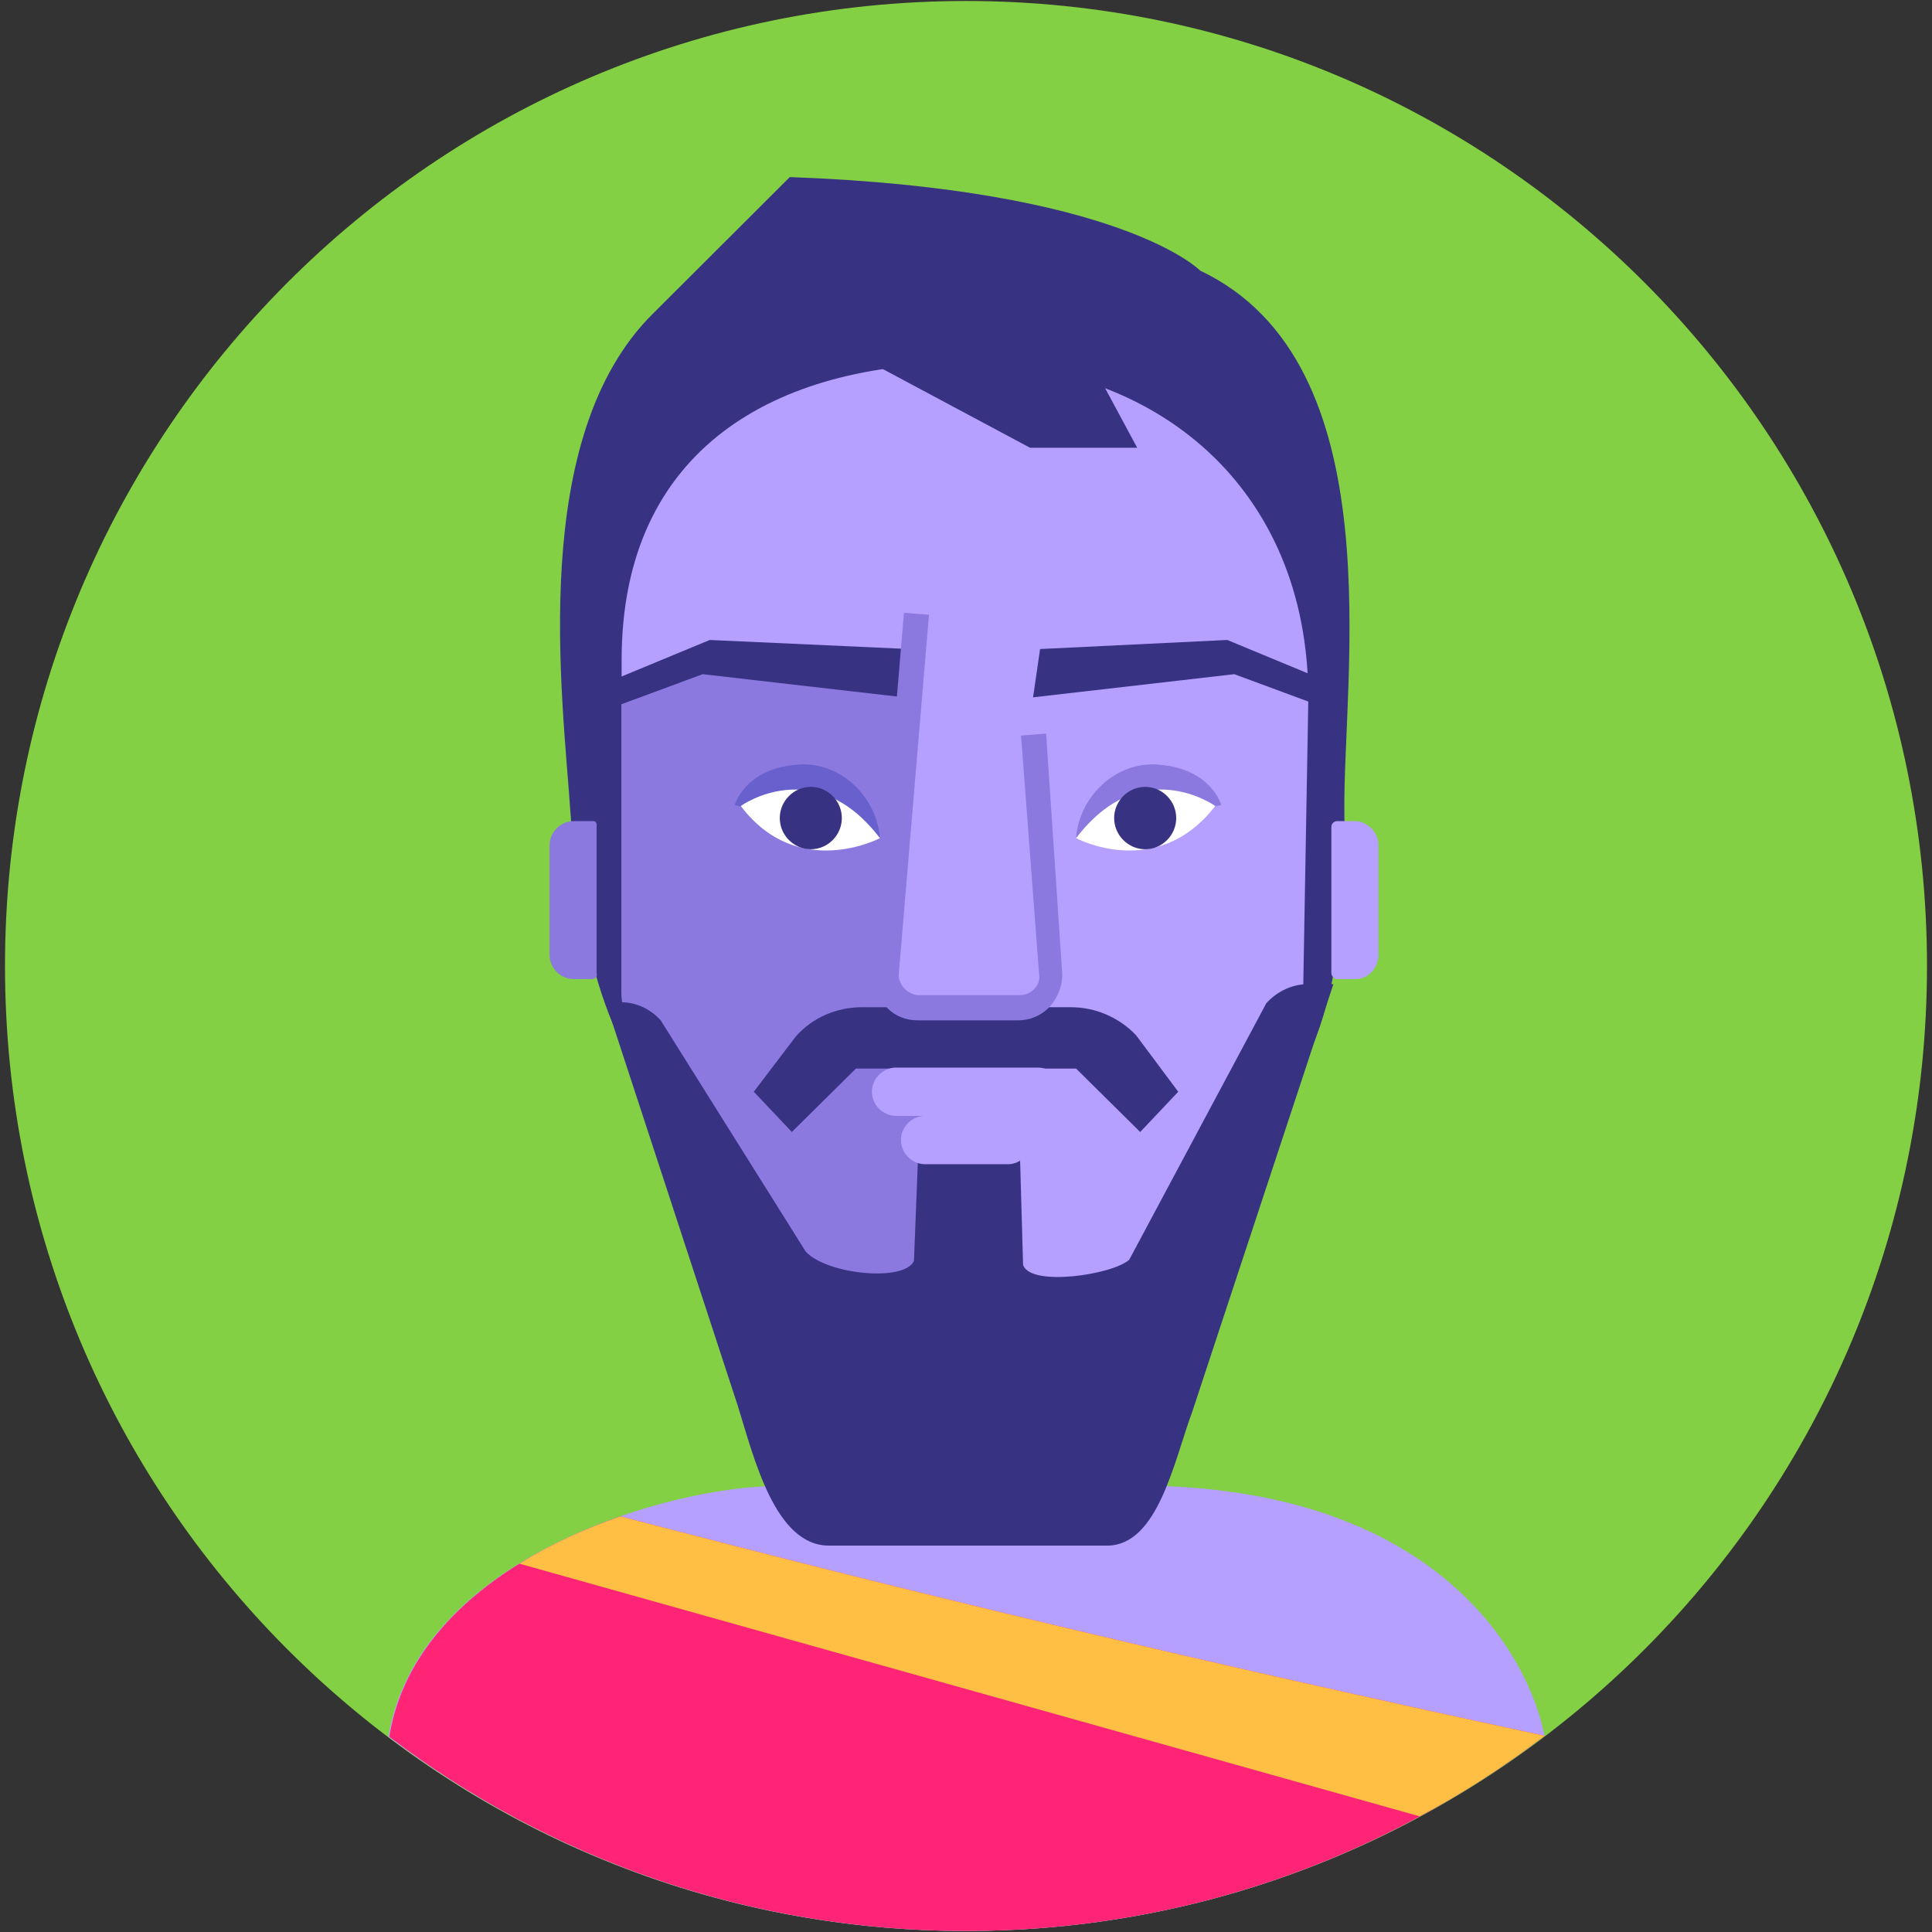 <svg width="160" height="160" viewBox="0 0 160 160" fill="none" xmlns="http://www.w3.org/2000/svg">
<rect x="0" y="0" width="160" height="160" fill="#333333" stroke="none"/>
<path d="M80 159.915C123.937 159.915 159.585 124.165 159.585 79.999C159.585 35.832 123.937 0.082 80 0.082C36.062 0.082 0.414 35.832 0.414 79.999C0.414 124.165 36.062 159.915 80 159.915Z" fill="#84D044"/>
<path d="M96.662 123.082V104.582C96.662 99.332 92.599 95.082 87.625 95.082H72.537C67.563 95.082 63.501 99.332 63.501 104.582V123.082C53.801 123.499 34.485 129.665 32.164 143.832C45.511 153.915 62.009 159.915 79.998 159.915C97.988 159.915 114.568 153.915 127.915 143.749C126.506 136.749 118.962 123.999 96.662 123.082Z" fill="#B59FFF"/>
<path d="M79.997 159.915C97.987 159.915 114.567 153.915 127.914 143.749C98.07 137.332 76.267 132.082 51.396 125.582C42.692 128.582 33.738 134.499 32.246 143.832C45.51 153.915 62.091 159.915 79.997 159.915Z" fill="#FF2475"/>
<path d="M117.552 150.415C121.2 148.499 124.599 146.249 127.915 143.749C98.07 137.332 76.267 132.082 51.397 125.582C48.495 126.582 45.676 127.832 43.023 129.499L117.552 150.415Z" fill="#FFBE44"/>
<path d="M99.397 22.414C99.397 22.414 92.848 15.664 65.407 14.664L54.133 25.914C43.687 36.164 46.589 57.581 47.252 67.414C49.242 97.581 63.003 97.247 75.024 94.414C76.433 94.081 77.843 93.414 79.086 92.581C80.578 93.414 82.071 94.081 83.563 94.414C95.584 97.331 112.081 100.164 111.335 67.414C111.169 56.247 115.563 30.081 99.397 22.414Z" fill="#373382"/>
<path d="M79.916 114.082C64.247 114.082 51.48 90.499 51.48 82.082V54.665C51.48 37.082 64.33 30.082 79.916 30.082C95.584 30.082 108.351 40.249 108.351 57.832L107.936 81.332C107.936 89.832 95.501 114.082 79.916 114.082Z" fill="#B59FFF"/>
<path d="M79.916 114.081C64.247 114.081 51.48 90.497 51.48 82.081V56.747L59.356 53.914L76.434 55.247L74.113 81.331L76.6 85.664H80.413L79.916 114.081Z" fill="#8B79E0"/>
<path d="M50.156 83H51.4C52.643 83 53.804 83.5 54.716 84.5L66.737 103.667C68.56 105.583 74.944 106.167 75.69 104.417L76.022 96H84.478L84.726 104.75C85.306 106.583 92.104 105.583 93.514 104.333L104.871 83.083C105.783 82.083 107.027 81.5 108.353 81.5H110.426L98.737 116.917C97.244 120.917 95.918 128 91.69 128H68.643C64.167 128 62.426 120.667 61.099 116.417L50.156 83Z" fill="#373382"/>
<path d="M94.094 85.747C92.685 84.247 90.695 83.414 88.706 83.414H80.332H79.669H71.379C69.307 83.414 67.317 84.247 65.908 85.831L62.426 90.414L65.576 93.747L70.882 88.497H79.835H80.167H89.12L94.426 93.747L97.576 90.414L94.094 85.747Z" fill="#373382"/>
<path d="M86.135 53.75L85.555 57.75L102.218 55.833L109.43 58.5L109.679 56.333L101.638 53L86.135 53.75Z" fill="#373382"/>
<path d="M75.273 53.75L74.859 57.75L58.196 55.833L50.983 58.5L50.734 56.333L58.776 53L75.273 53.75Z" fill="#373382"/>
<path d="M84.312 84.5H76.022C74.944 84.5 73.949 84.083 73.286 83.25C72.54 82.5 72.208 81.417 72.374 80.333L74.861 50.75L76.933 50.917L74.446 80.5C74.364 81 74.529 81.417 74.861 81.833C75.192 82.167 75.607 82.417 76.104 82.417H84.395C84.892 82.417 85.306 82.25 85.638 81.917C85.97 81.583 86.135 81.167 86.053 80.667L84.56 60.917L86.633 60.75L87.959 80.5C88.042 81.5 87.628 82.583 86.965 83.333C86.301 84.083 85.306 84.5 84.312 84.5Z" fill="#8B79E0"/>
<path d="M85.886 92.414H74.197C73.119 92.414 72.207 91.497 72.207 90.414C72.207 89.331 73.119 88.414 74.197 88.414H85.969C87.046 88.414 87.958 89.331 87.958 90.414C87.875 91.581 86.963 92.414 85.886 92.414Z" fill="#B59FFF"/>
<path d="M83.48 96.414H76.599C75.521 96.414 74.609 95.497 74.609 94.414C74.609 93.331 75.521 92.414 76.599 92.414H83.48C84.558 92.414 85.469 93.331 85.469 94.414C85.387 95.497 84.558 96.414 83.48 96.414Z" fill="#B59FFF"/>
<path d="M89.117 69.331L101.138 66.665C101.138 66.665 100.309 63.665 95.998 63.331C92.516 62.998 89.449 65.831 89.117 69.331Z" fill="#8B79E0"/>
<path d="M100.641 66.747C100.641 66.747 94.506 62.33 89.117 69.414C89.117 69.414 95.832 72.997 100.641 66.747Z" fill="white"/>
<path d="M94.84 70.331C96.249 70.331 97.409 69.164 97.409 67.747C97.409 66.331 96.249 65.164 94.84 65.164C93.43 65.164 92.269 66.331 92.269 67.747C92.269 69.164 93.43 70.331 94.84 70.331Z" fill="#373382"/>
<path d="M72.868 69.331L60.848 66.665C60.848 66.665 61.677 63.665 65.987 63.331C69.469 62.998 72.537 65.831 72.868 69.331Z" fill="#6860CC"/>
<path d="M61.348 66.747C61.348 66.747 67.482 62.33 72.871 69.414C72.871 69.414 66.073 72.997 61.348 66.747Z" fill="white"/>
<path d="M67.148 70.331C68.557 70.331 69.718 69.164 69.718 67.747C69.718 66.331 68.557 65.164 67.148 65.164C65.739 65.164 64.578 66.331 64.578 67.747C64.578 69.164 65.739 70.331 67.148 70.331Z" fill="#373382"/>
<path d="M48.994 81.083H47.501C46.424 81.083 45.512 80.167 45.512 79.083V70C45.512 68.917 46.424 68 47.501 68H49.159C49.325 68 49.408 68.167 49.408 68.25V80.583C49.491 80.833 49.325 81.083 48.994 81.083Z" fill="#8B79E0"/>
<path d="M112.247 81.083H110.755C110.507 81.083 110.258 80.833 110.258 80.583V68.5C110.258 68.167 110.507 68 110.755 68H112.165C113.242 68 114.154 68.917 114.154 70V79.083C114.154 80.167 113.325 81.083 112.247 81.083Z" fill="#B59FFF"/>
<path d="M72.207 30.081L85.305 37.081H94.176L89.782 28.914L72.207 30.081Z" fill="#373382"/>
</svg>
